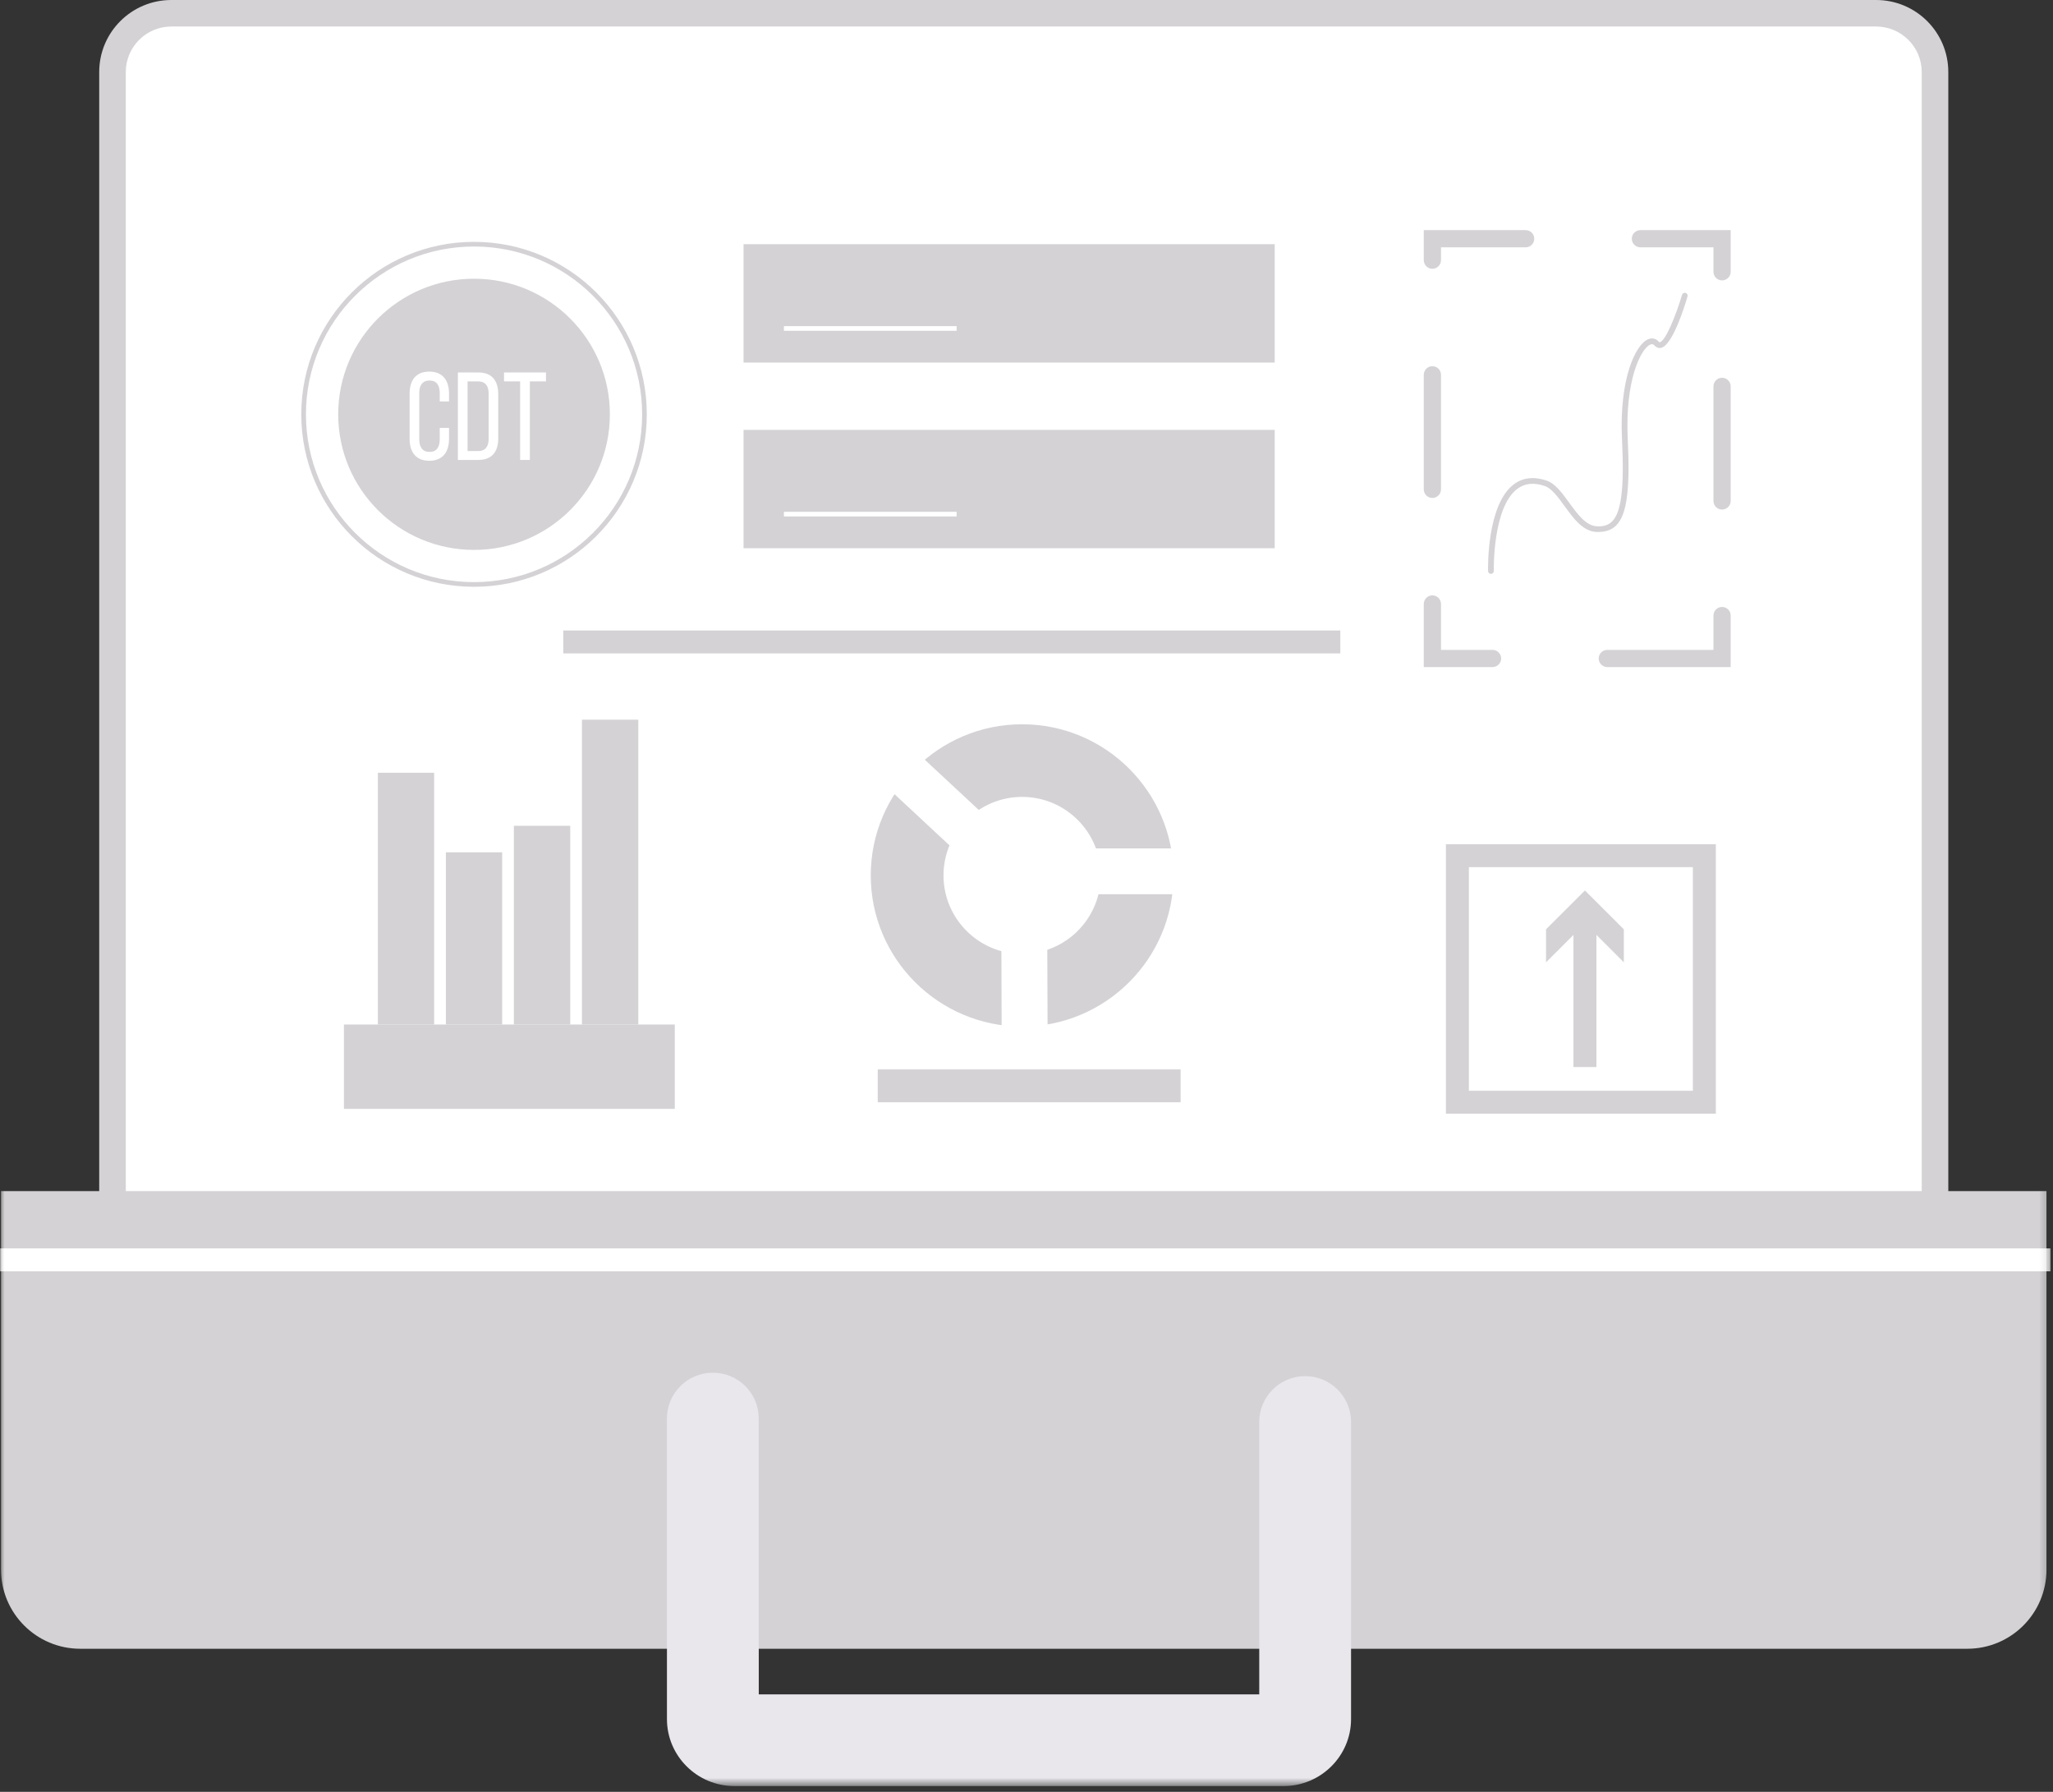 <?xml version="1.0" encoding="UTF-8"?>
<svg width="220px" height="192px" viewBox="0 0 220 192" version="1.1" xmlns="http://www.w3.org/2000/svg" xmlns:xlink="http://www.w3.org/1999/xlink">
    <rect x="0" y="0" width="220" height="192" fill="#333333" stroke="none"/>
    <!-- Generator: Sketch 44.1 (41455) - http://www.bohemiancoding.com/sketch -->
    <title>portfolio-suitecase</title>
    <desc>Created with Sketch.</desc>
    <defs>
        <polygon id="path-1" points="0 191.381 219.732 191.381 219.732 0 0 0"></polygon>
    </defs>
    <g id="exportables" stroke="none" stroke-width="1" fill="none" fill-rule="evenodd">
        <g id="portfolio" transform="translate(-21, -25)">
            <g id="portfolio-suitecase" transform="translate(21, 25)">
                <path d="M18.361,164.605 C14.884,164.605 12.055,161.779 12.055,158.305 L12.055,7.718 C12.055,4.246 14.884,1.421 18.361,1.421 L201.045,1.421 C204.525,1.421 207.356,4.246 207.356,7.718 L207.356,158.305 C207.356,161.779 204.525,164.605 201.045,164.605 L18.361,164.605 Z" id="Fill-1" fill="#FFFFFF"></path>
                <path d="M201.045,0 L18.362,0 C14.096,0 10.632,3.453 10.632,7.718 L10.632,158.305 C10.632,162.569 14.096,166.026 18.362,166.026 L201.045,166.026 C205.315,166.026 208.78,162.569 208.78,158.305 L208.78,7.718 C208.78,3.453 205.315,0 201.045,0 M201.045,2.842 C203.741,2.842 205.933,5.029 205.933,7.718 L205.933,158.305 C205.933,160.995 203.741,163.183 201.045,163.183 L18.362,163.183 C15.668,163.183 13.479,160.995 13.479,158.305 L13.479,7.718 C13.479,5.029 15.668,2.842 18.362,2.842 L201.045,2.842" id="Fill-3" fill="#D4D2D5"></path>
                <mask id="mask-2" fill="white">
                    <use xlink:href="#path-1"></use>
                </mask>
                <g id="Clip-6"></g>
                <polygon id="graph-b-a" fill="#D4D2D5" mask="url(#mask-2)" points="40.494 109.778 46.522 109.778 46.522 82.802 40.494 82.802"></polygon>
                <polygon id="graph-b-b" fill="#D4D2D5" mask="url(#mask-2)" points="47.78 109.778 53.81 109.778 53.81 91.328 47.78 91.328"></polygon>
                <polygon id="graph-b-c" fill="#D4D2D5" mask="url(#mask-2)" points="55.066 109.778 61.105 109.778 61.105 88.486 55.066 88.486"></polygon>
                <polygon id="graph-b-d" fill="#D4D2D5" mask="url(#mask-2)" points="62.362 109.778 68.4 109.778 68.4 77.117 62.362 77.117"></polygon>
                <polygon id="graph-b-base" fill="#D4D2D5" mask="url(#mask-2)" points="36.857 118.817 72.311 118.817 72.311 109.778 36.857 109.778"></polygon>
                <path d="M65.354,44.396 C65.354,52.422 58.835,58.924 50.798,58.924 C42.76,58.924 36.242,52.422 36.242,44.396 C36.242,36.373 42.76,29.865 50.798,29.865 C58.835,29.865 65.354,36.373 65.354,44.396" id="cdt-fill" fill="#D4D2D5" mask="url(#mask-2)"></path>
                <path d="M69.061,44.396 C69.061,54.467 60.882,62.625 50.798,62.625 C40.714,62.625 32.535,54.467 32.535,44.396 C32.535,34.329 40.714,26.165 50.798,26.165 C60.882,26.165 69.061,34.329 69.061,44.396 Z" id="cdt-stroke" stroke="#D4D2D5" stroke-width="0.5" mask="url(#mask-2)"></path>
                <path d="M48.117,42.176 L48.117,43.013 L47.122,43.013 L47.122,42.124 C47.122,41.282 46.786,40.773 46.028,40.773 C45.278,40.773 44.927,41.282 44.927,42.124 L44.927,47.073 C44.927,47.914 45.278,48.423 46.028,48.423 C46.786,48.423 47.122,47.914 47.122,47.073 L47.122,45.853 L48.117,45.853 L48.117,47.022 C48.117,48.434 47.444,49.372 45.999,49.372 C44.562,49.372 43.894,48.434 43.894,47.022 L43.894,42.176 C43.894,40.757 44.562,39.818 45.999,39.818 C47.444,39.818 48.117,40.757 48.117,42.176" id="cdt-c" fill="#FFFFFF" mask="url(#mask-2)"></path>
                <path d="M51.25,48.331 C51.999,48.331 52.364,47.861 52.364,47.008 L52.364,42.191 C52.364,41.334 51.999,40.866 51.236,40.866 L50.107,40.866 L50.107,48.331 L51.25,48.331 Z M51.26,39.911 C52.725,39.911 53.392,40.799 53.392,42.245 L53.392,46.971 C53.392,48.391 52.725,49.283 51.26,49.283 L49.068,49.283 L49.068,39.911 L51.26,39.911 Z" id="cdt-d" fill="#FFFFFF" mask="url(#mask-2)"></path>
                <polygon id="cdt-t" fill="#FFFFFF" mask="url(#mask-2)" points="55.737 49.283 55.737 40.866 54.012 40.866 54.012 39.911 58.508 39.911 58.508 40.866 56.779 40.866 56.779 49.283"></polygon>
                <polygon id="Fill-16" fill="#D4D2D5" mask="url(#mask-2)" points="79.68 38.849 136.599 38.849 136.599 26.165 79.68 26.165"></polygon>
                <polygon id="Fill-17" fill="#D4D2D5" mask="url(#mask-2)" points="60.359 70.013 143.628 70.013 143.628 67.558 60.359 67.558"></polygon>
                <path d="M157.405,116.878 L181.409,116.878 L181.409,92.914 L157.405,92.914 L157.405,116.878 Z M154.945,119.335 L183.871,119.335 L183.871,90.46 L154.945,90.46 L154.945,119.335 Z" id="Fill-18" fill="#D4D2D5" mask="url(#mask-2)"></path>
                <polygon id="arrow-stem" fill="#D4D2D5" mask="url(#mask-2)" points="168.611 114.335 171.073 114.335 171.073 98.222 168.611 98.222"></polygon>
                <polygon id="arrow-up" fill="#D4D2D5" mask="url(#mask-2)" points="165.672 103.114 169.843 98.948 174.012 103.114 174.012 99.579 169.843 95.416 165.672 99.579"></polygon>
                <polygon id="Fill-21" fill="#D4D2D5" mask="url(#mask-2)" points="94.058 118.109 126.515 118.109 126.515 114.59 94.058 114.59"></polygon>
                <path d="M109.532,102.215 C104.886,102.215 101.106,98.442 101.106,93.802 C101.106,89.162 104.886,85.389 109.532,85.389 C114.177,85.389 117.958,89.162 117.958,93.802 C117.958,98.442 114.177,102.215 109.532,102.215 M109.532,77.607 C100.588,77.607 93.31,84.872 93.31,93.802 C93.31,102.731 100.588,109.997 109.532,109.997 C118.473,109.997 125.751,102.731 125.751,93.802 C125.751,84.872 118.473,77.607 109.532,77.607" id="graph-c" fill="#D4D2D5" mask="url(#mask-2)"></path>
                <polygon id="Fill-23" fill="#FFFFFF" mask="url(#mask-2)" points="107.351 113.034 107.284 95.735 87.674 77.483 91.028 73.89 112.194 93.591 112.271 113.016"></polygon>
                <path d="M114.519,93.363 L130.746,93.363" id="Fill-24" fill="#1098F8" mask="url(#mask-2)"></path>
                <polygon id="Fill-25" fill="#FFFFFF" mask="url(#mask-2)" points="114.52 95.819 130.747 95.819 130.747 90.908 114.52 90.908"></polygon>
                <path d="M153.494,28.802 C152.986,28.802 152.573,28.388 152.573,27.881 L152.573,24.659 L163.489,24.659 C163.999,24.659 164.411,25.073 164.411,25.58 C164.411,26.089 163.999,26.501 163.489,26.501 L154.416,26.501 L154.416,27.881 C154.416,28.388 154.003,28.802 153.494,28.802 L153.494,28.802 Z M184.539,30.044 C184.029,30.044 183.615,29.63 183.615,29.123 L183.615,26.501 L175.787,26.501 C175.279,26.501 174.865,26.089 174.865,25.58 C174.865,25.073 175.279,24.659 175.787,24.659 L185.461,24.659 L185.461,29.123 C185.461,29.63 185.047,30.044 184.539,30.044 L184.539,30.044 Z M153.494,53.358 C152.986,53.358 152.573,52.946 152.573,52.437 L152.573,40.159 C152.573,39.65 152.986,39.238 153.494,39.238 C154.003,39.238 154.416,39.65 154.416,40.159 L154.416,52.437 C154.416,52.946 154.003,53.358 153.494,53.358 L153.494,53.358 Z M184.539,54.6 C184.029,54.6 183.615,54.188 183.615,53.679 L183.615,41.401 C183.615,40.892 184.029,40.48 184.539,40.48 C185.047,40.48 185.461,40.892 185.461,41.401 L185.461,53.679 C185.461,54.188 185.047,54.6 184.539,54.6 L184.539,54.6 Z M159.94,71.479 L152.573,71.479 L152.573,64.716 C152.573,64.207 152.986,63.795 153.494,63.795 C154.003,63.795 154.416,64.207 154.416,64.716 L154.416,69.637 L159.94,69.637 C160.451,69.637 160.864,70.049 160.864,70.558 C160.864,71.065 160.451,71.479 159.94,71.479 L159.94,71.479 Z M185.461,71.479 L172.24,71.479 C171.731,71.479 171.316,71.065 171.316,70.558 C171.316,70.049 171.731,69.637 172.24,69.637 L183.615,69.637 L183.615,65.958 C183.615,65.449 184.029,65.037 184.539,65.037 C185.047,65.037 185.461,65.449 185.461,65.958 L185.461,71.479 Z" id="Fill-26" fill="#D4D2D5" mask="url(#mask-2)"></path>
                <path d="M159.768,61.492 C159.603,61.492 159.465,61.36 159.461,61.193 C159.454,60.903 159.314,54.044 162.244,51.879 C163.2,51.174 164.373,51.042 165.711,51.486 C166.661,51.803 167.389,52.811 168.162,53.877 C169.043,55.086 169.95,56.337 171.11,56.389 C171.836,56.443 172.367,56.258 172.756,55.869 C173.751,54.874 174.068,52.251 173.815,47.092 C173.496,40.595 175.267,36.896 176.626,36.345 C177.049,36.178 177.457,36.271 177.755,36.61 C177.82,36.683 177.843,36.679 177.867,36.673 C178.454,36.542 179.558,33.934 180.246,31.592 C180.296,31.43 180.474,31.339 180.627,31.384 C180.791,31.432 180.885,31.602 180.836,31.766 C180.476,32.989 179.21,37.003 178.002,37.273 C177.735,37.331 177.487,37.238 177.294,37.017 C177.164,36.87 177.029,36.842 176.859,36.914 C175.857,37.319 174.118,40.712 174.431,47.061 C174.694,52.481 174.334,55.159 173.191,56.303 C172.676,56.816 171.983,57.026 171.082,57.003 C169.627,56.936 168.629,55.565 167.666,54.238 C166.952,53.254 166.278,52.325 165.516,52.069 C164.359,51.68 163.405,51.783 162.61,52.372 C159.934,54.351 160.073,61.11 160.076,61.178 C160.08,61.347 159.946,61.488 159.776,61.492 L159.768,61.492 Z" id="graph-a" fill="#D4D2D5" mask="url(#mask-2)"></path>
                <path d="M0.11,168.192 C0.11,172.873 3.911,176.667 8.6,176.667 L210.815,176.667 C215.504,176.667 219.3,172.873 219.3,168.192 L219.3,127.631 L0.11,127.631 L0.11,168.192 Z" id="Fill-28" fill="#D4D2D5" mask="url(#mask-2)"></path>
                <polygon id="Fill-29" fill="#FFFFFF" mask="url(#mask-2)" points="-0.001 136.225 219.732 136.225 219.732 133.769 -0.001 133.769"></polygon>
                <path d="M84.007,35.195 L102.512,35.195" id="server-a" stroke="#FFFFFF" stroke-width="0.5" mask="url(#mask-2)"></path>
                <polygon id="Fill-31" fill="#D4D2D5" mask="url(#mask-2)" points="79.68 58.744 136.599 58.744 136.599 46.061 79.68 46.061"></polygon>
                <path d="M84.007,55.09 L102.512,55.09" id="server-b" stroke="#FFFFFF" stroke-width="0.5" mask="url(#mask-2)"></path>
                <path d="M137.544,191.381 L78.7,191.381 C74.713,191.381 71.47,188.16 71.47,184.203 L71.47,151.999 C71.47,149.286 73.672,147.088 76.39,147.088 C79.106,147.088 81.309,149.286 81.309,151.999 L81.309,181.558 L134.941,181.558 L134.941,152.366 C134.941,149.654 137.144,147.454 139.86,147.454 C142.577,147.454 144.779,149.654 144.779,152.366 L144.779,184.203 C144.779,188.16 141.535,191.381 137.544,191.381" id="Fill-33" fill="#E9E7EC" mask="url(#mask-2)"></path>
            </g>
        </g>
    </g>
</svg>